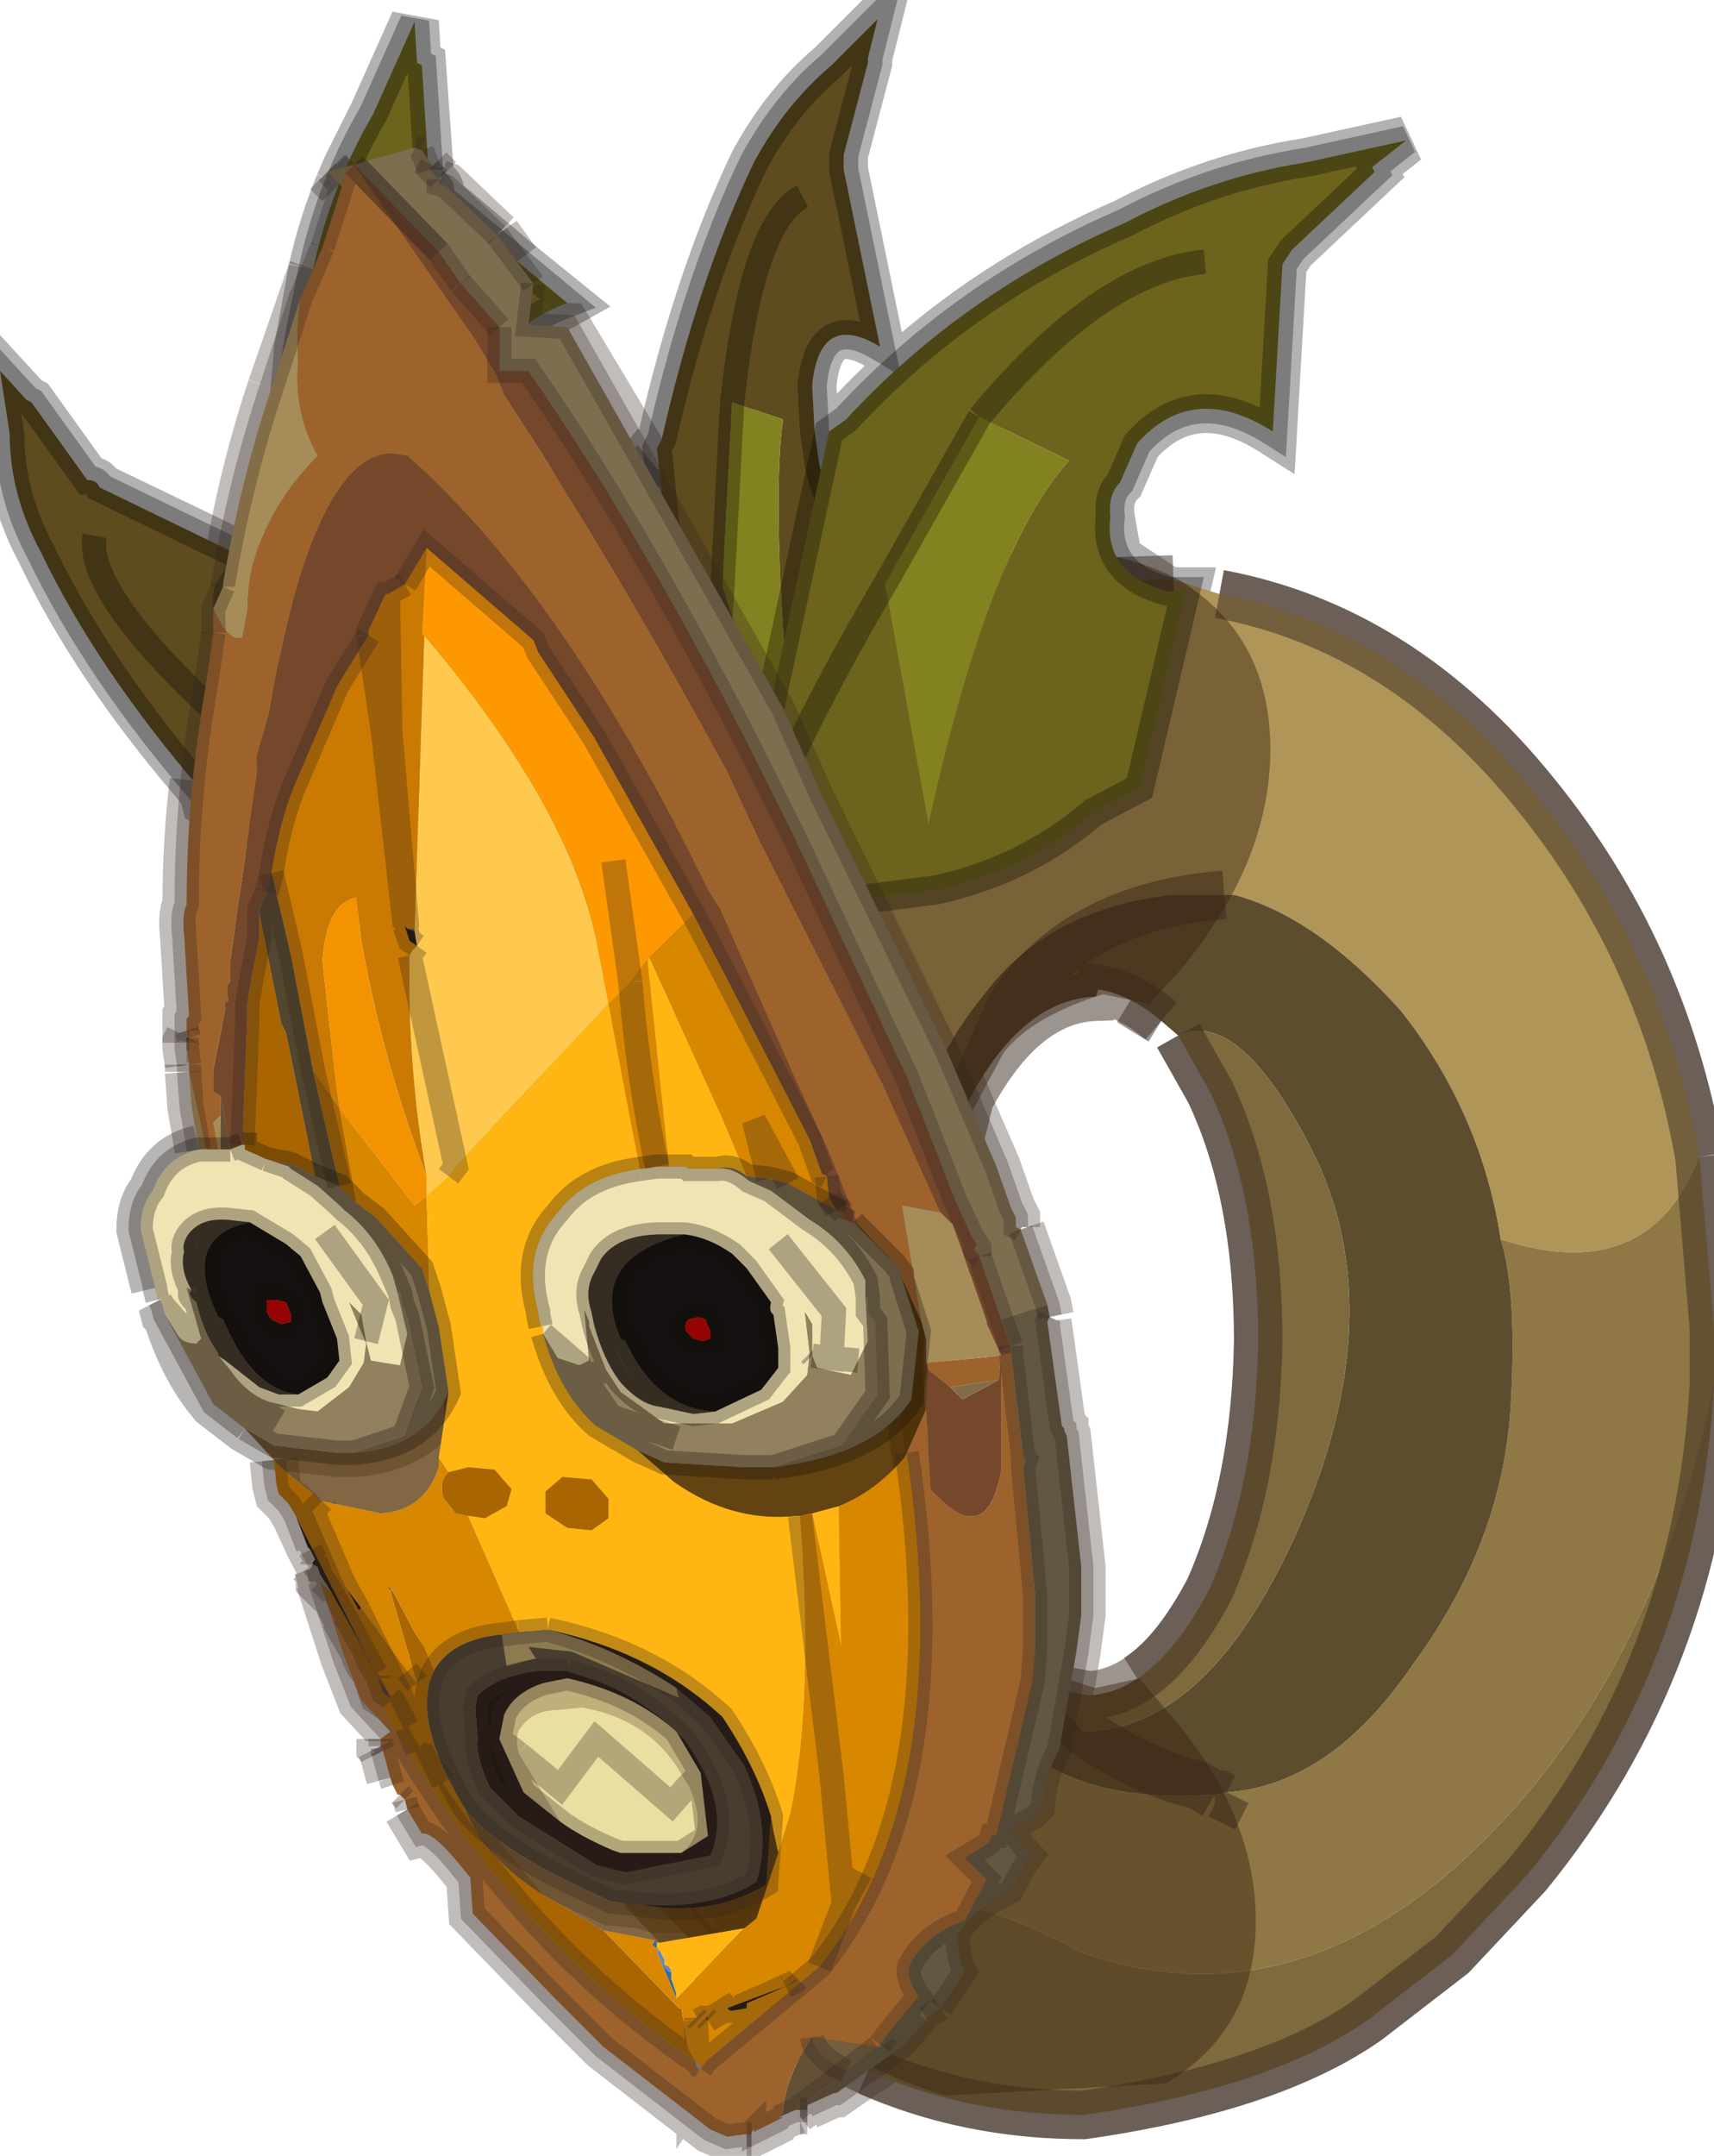 <svg width="35" height="44" viewBox="262.8 381.15 35.35 43.65" xmlns="http://www.w3.org/2000/svg" xmlns:xlink="http://www.w3.org/1999/xlink"><defs><g id="a"><path d="M280.7 423.45q2.05.9 4.45.9 3.85-.55 5.85-1.95l1.75-1.35 1.55-1.65q3.55-4.35 3.85-10.15v-1.1l-.3-3.55q-.75-4.25-3.4-7.5-2.75-3.4-6.5-4.1m-1.85 8.4.65.4m.35.3.65 1.15q1 2.1 1 5.15-.05 2.95-1 5.1-.7 1.35-1.5 1.85" fill="none" stroke="#3b2b21" stroke-opacity=".502"/><path d="m276.45 390.75-.1-.75.1-.2q.75-3.3 1.9-5.7.65-1.2 1.6-2l.95-.95-.2.8v.1l-.5 1.9v.3l.75 3.65q-1.25-.75-1.4.8l.05.95.1.7.05.1.15-.8.35-.25q2.4-2.6 5.75-4.05 1.8-.95 3.75-1.25l2.05-.45-.7.55.05.1-1.7 1.6-.2.3-.2 3.45q-1.65-1.05-2.8.25l-.35.8q-.25.25-.2.7l.15.85 1.05.7h.35l-.95 4.05-.95.5q-1.4 1.2-3.25 1.6l-1.25.25-.95.05h-.15l-.55.1-.1.05h-1.3l1.2-2.85.15-.4 1.9-3.45v-.05l1.95-3.45q2.5-3 4.65-3.2m-11.2 4.6v.3l.7 6.55.2 1.4.2-.3.15-5.85v-.3l.2-3.5q.4-3.7 1.45-4.25m-2 14.2-.3.3.2.05h.05l.3.1.2.1m1.95-9.1-1.4 6.4q-.05.75-.8 1.85m.05.75.05.95.35-.2.55-.25.55-.4m-1.6.85h-.4q-.3.35-.7.35l-.05.15v.7l-.2 1-.3.4-.3-.35-.45-.45.25-.15.15-.1-1.5-2.65-.2-.35-1.7-3.6v-.05l-.55-1.3-.5-1.15-.5-1.2-.25-1.35q-.45-2.75.5-4.2m-1-1.55.15-.35.55-1.1.85-1.9.05.85.1.05.15 2.1v.25q.3.15.2.35l1.6 1.35 1.05.85-.8.45-.6.65-.1.3q-.15.45-.05.95l.45.8q.05.4.4.6l.8.4.75-.2.4-.3.2-.25.5.65m-7.2-4.75q.2-.9.55-1.75m-3 12.3q-2.05-2.4-3.15-4.7-.65-1.2-.65-2.45l-.2-1.3.55.6.1.05 1.15 1.6q.2 0 .25.15l2.7 1.3.6.3-.15.1q-.95.45-.15 1.35l.15.15.55.45.2.1.65.3.05.05 4.25 4.95q.65.45 1 1.75l.05.3.05.15.05.3.25-.15m-5.85-15.9-.3 1.65-.25 3 .15 2.25.1.7v.4l.45.55m5.3 6.75q-1.6-1.15-3.3-2.6l-.35-.25-.05-.05-.8-.7-1.3-1.05-.8-.7-.8-.75-.3-.3q-2.45-2.3-2.25-3.4m2.05 5.05.2.25.05.2 1.45.9 2.65 1.55.05.05 2.45 1.45q.55.2 1.1.65m2.5-2.55-.15.25v.05l-.5.65-.2.45-.7-.25m1.5-.6.1-.55m.35 1.05h-.15m-.4 0 .1-.5m-2.35 2.45q-.4 1.3-1.95 1.7m2.1.15.75-.5.1-.7m-.5-.95.1.1.5.35.2.1m-.65-.65.85-1.05m.7-1.6q-1.25.45-2.55-.4" fill="none" stroke="#000" stroke-opacity=".302"/><path d="m280.85 399.35 1.45 3 .55 1.3.5 1.15.3.85.1.2v.2l.1.05m.6 1.8-.05.1.3 2.15.05.05v.05l.05.1.3 2.7v1l-.1.75-.1.6q-.2.7-.25 1.4-.3.55-.35 1.25l-.15.15-.5.3.45.5-.15.2-.3.55q-.85.4-1.1.9 0 .45.15.75l-.5.75m-.3.2-.5.6-.6.45-.1.05m-.8-18-.05-.45m-.4-.85-1.8-3.5-.15-.25m2.4-1 1.6 3.55.45 1.2.35.85.2.5.35.75.1.15q-.1.15.05.2v.05m.65 1.85v.15l.25 2.1v.05l.05.05-.05.15.25 2.65v1.05l-.05.35v.35l-.75 3.2h-.1l-.05.15-.5.3.45.45-.45.85q-.85.3-1.15.95-.05.25.2.6l-.65.8m-.15.2-.4.35-.1.1-.2.1-1.05.8h.1m.15 0v-.1l.55-.25h.05l.65-.45m-.5-17.7-.3-.3m-8.25 10.05-.45-.3m10.3-4.5.25 2.1q.35 5.5-2.05 8.5l-.5.6-.3.25-.2.15-1.35.95-.1.15v-.05l-.1-.05v-.05q-4.9-3.35-7.7-9.85m-.05-.05.5 1.55.35.9.6.65-.2.15m0 .05v.1l.05.05v.05l.15.55m6.35 5 .1-.05h.1v.05l.4-.25.05.05h.05l.3-.05v-.1l.15-.05.25-.1h.6m-7.55-37.7v.05m.2.2v.1l.15.05 1.05 1m.65 1.85.8.05 1.95 3.25m-6.65-6.2-.25-.25m-2 7.8q.3-1.7.85-3.35m4.7-.65v.3h.6l1.65 2.55m1.75 8.65.1.3m-9.4 4.45.1-2.7v-.15m.4-2.35.1-.4.1-.55m-1.7-1.35q-.15 1.25-.15 2.55-.1.2-.05.65l.1 1.65-.05.05v.25m.05.7V402.85m0-.7h-.05v.1m3.7 12.65.2.3v.05m.05.05v.05m.3.45.3.55m.2.5.1.1h.05l.05.1.35.45m-2.55-4.3-.05-.15-.1-.05m.15.2.25.4.25.45m-.5-.85.05.2m1.45 2.4-.05-.05m-.5-.85-.45-.85m8.3 10.7h-.05l-.35.05-.35-.15-2.2-1.7-1.05-1.05-1.65-1.7-.05-.75-.05-.05q-.7-.9-.95-.85l-.3-.5m5.95 4.3.05.95.05.05m1.95.9-.35.15h.1l-.6.3v-.05l-.05.05v.05" fill="none" stroke="#332720" stroke-opacity=".302"/><path d="m283.85 406.1.55 1.55.05.25m-2.25 14.25-.3.2m-2.85-17.2-.6-1.15-.1-.15.3 1.2m1.4.65-.15-.25m-.05-.45-.1-.05-.25-.7-.05-.1M276 402.8l.35 2m6.65 1.85.65 1.85m-2.55 14.2-.15.2m-1.65 1.35h.15M279.3 412l.1.7.55 4.65.25 2.65.35-.65m-8.9-3.85.1-.3q.35-.65 1.4-.75h.05l.3-.05.6-.05 2.05.7 1.55 1.1q.7 1.05 1 2.05l.05.15v.15l-.15 1.1q-.7.45-1.55.5h-.7l-.4-.1h-.05l-.4-.05h-.1l-.95-.45q-1.5-.75-2.05-1.45l-.15-.25q-.8-1.45-.6-2.3m-2.2-2.1-.05-.05v-.15m1.25 3.4v.05m9.6 6.8-.1-.05-.55-.55m.1-1.55.5-1.3m-4.7-.05.45.05.35.05.7-.05q.8-.05 1.4-.45.35-1.1-.25-2.4l-.7-1-.7-.6-.65-.4q-1-.55-2-.8m-2.45-30.1.2.2m1.2 1.15.4.55m-5.05 2.6.85-2.45m1.95 13.5v.1l-.05-.05.1.3.15.1-.15.2.95 4.35-.15.2m-.9-5.15v-.1m-2.75-1 .4 1.7.45 2.35.55 2.4m-1.9-3.7v-.05l.1-.6.15-.75v-.6l.15-.35m-1.65 2.85.05.15-.05.1v.1l.05.35m0 .15.05.7.15.9m7.6 10.75h-.6l-.45.1-.8.4-.05.25.05.65q-.05.35.25 1l.6.6 1.6 1 .6.15h.9l.85-.35q.45-1.05-.55-2.4l-.15-.15.5.85.15 1.3-.55.35-.45.05-.8-.05-.1-.05h-.05q-.7-.3-1.1-.6l-.75-.6-.5-1.1.1-.5.4-.45.4-.2.5-.1 1.4.5.85.6-.85-.65-.8-.4-.6-.2m-2.55 2.3-1.75-3.55-.2-.4-.05-.05-.1-.2-.6-1.4.2-.2m-1-.85.05.5.05.2.2.2.15.25.3.65 1.1 2.1.05.15.05.1.15.2m0 .05.05.05m0 .05.3.45m.3.55.2.5m-2.15-3.85.15.2m.5.85.4.7m-.85-1.35.2.2m.95 1.75-.05-.1m.3.5-.15-.1-.1-.3m.1 1.5-.05-.1m6.6.55-.6.65-1.55-1.35-.75 1-1.25-1m4.05 5.75.05.05m.15-.05.05.05m.9 2.35h-.1" fill="none" stroke="#332720" stroke-opacity=".302"/><path d="m278.65 405.05.4.1 1 .55.15.05-.1.1.25.1h.05l.1.1.55.5.2.25.15.2v.1l.35 1.1-.15 1.4-.5.55q-.8.65-2.35.85h-.6l-1.65-.1-.55-.25-.85-.5q-.65-.6-1-1.65l-.1-.25-.1-.4v-.05q-.35-1.25.4-2.05.55-.75 1.7-.9l.35-.05h.6l.05.05h.6q.3-.1.6.15l.45.05m-1.05-.2q.3-.05.65.25l.45.2.8.6.55.45.6.8.05.35v.3l.15.2.05 1.5-.7 1-.05.05-1.4.45m-4.75-2.75.4.35.35.3.1.25.55-.2-.2-.4-.15-.5-.05-.25q-.15-.45.05-.8l.15-.3q.35-.5 1.25-.5h.45q.5.05 1 .4l.3.3.3.35.2.35q-.05.2.05.25l.1.7v.4l-.35.45-.95.45-.45.05-.7-.15q-.4-.05-.8-.5l-.2-.3m4.15-.25.4.05.05-.95-.7-1-.45-.45m1.65 2.45-.55-.05m-10.15-3.55.35.35.4.3.95 1.05.15.45.2.75.2 1.35q-.5 1.15-1.95 1.25h-.35l-1.3-.15-.6-.35-.65-.5q-.6-.7-.95-1.8l-.05-.05-.05-.2.7.8.1.25.35-.05q-.3-.4-.45-1.05-.2-.15-.1-.25-.25-.45-.15-.8-.05-.1.05-.3.25-.4.85-.35l.45.05.75.45.3.25.4.75.05.2.3.75.05.45-.25.35-.6.35h-.4l-.4-.15-.7-.55-.15-.1v-.05m2.5-3.45-.5-.2-.5-.25-.45-.1.4.15.05.05.55.35.45.4.1.1q.65.5 1 1.35l.15.35.05.25.1.25.3 1.45-.35.95v.05l-1.05.35m-2.3-6.35h.05v.1l.45.2h.05m-.05 3.15v-.25h.2l.2.05.1.25v.15l-.2.05-.2-.1-.1-.15m2.05.6.2-.8-1.05-1.45m7.5 1.8.15-.05h.05l.15.05.1.25v.15l-.15.05-.2-.05-.15-.15q-.05-.15.05-.2v-.05m-.1-1.75q-2 .5-1.3 2.15l.1.05.05.05q.6 1.35 1.8 1.4m-2.7-.7.55.8 1.35.45m-9.85-5.95h.65l.25-.1m-.9.1q-.7.15-.95.85-.25.3-.25.8l.3 1.2m1.95-1.35q-1.45.3-.65 1.95l.1.05q.6 1.45 1.55 1.55m-2-.8.6.75 1 .6" fill="none" stroke="#14100d" stroke-opacity=".302"/><path d="M275.85 403q-1.1-1.35-2.2-1.75l-6.6-3.95-.05-.2q-2.2-2.55-3.35-4.95-.65-1.2-.65-2.45l-.2-1.3.55.6.1.05 1.15 1.6q.2 0 .25.15l3.3 1.6q-1.25.55-.15 1.6l.75.55.65.3 1.6.15.05-.3 3.75 2.2.25.8q1 1.35 1.15 2.4l.15 1.5-.2 1-.3.4m-8.55-7.5 2.9 2.5 4.8 1.65q-5.3-3.2-6.8-4.75l-.9.6q-2.75-2.55-2.55-3.7-.2 1.15 2.55 3.7m8.85 7.1q-2.7-1.75-5.95-4.6 3.25 2.85 5.95 4.6" fill="#5e4c1e"/><path d="m270.2 398-2.9-2.5.9-.6q1.5 1.55 6.8 4.75l-4.8-1.65" fill="#828220"/><path d="M275.85 403q-1.1-1.35-2.2-1.75l-6.6-3.95-.05-.2q-2.2-2.55-3.35-4.95-.65-1.2-.65-2.45l-.2-1.3.55.6.1.05 1.15 1.6q.2 0 .25.15l3.3 1.6q-1.25.55-.15 1.6l.75.55.65.3 1.6.15.05-.3 3.75 2.2.25.8q1 1.35 1.15 2.4l.15 1.5-.2 1-.3.4q.15.85-.85 1.2" fill="none" stroke="#000" stroke-opacity=".302" stroke-width=".6"/><path d="m270.2 398-2.9-2.5q-2.75-2.55-2.55-3.7m5.45 6.2q3.25 2.85 5.95 4.6" fill="none" stroke="#000" stroke-opacity=".302" stroke-width=".5"/><path d="m270.55 391.65 1.85-.95q.45 2.4 4.15 6.85l-4.45-2.25-1.55-3.65" fill="#828220"/><path d="M274.85 402.35q-.35-1.9-1.15-2.5l-4.75-5.55v-.4q-.6-3.55.2-7.05.35-2.05 1.35-3.75l.85-1.9.05.85.1.05.15 2.35q.3.15.2.35l2.65 2.2q-1.85.7-1.55 2.35l.45.8q.05.4.4.6l1.95-.1.2-.25 2.7 3.25-.15 1.05q.05 1.85-.75 3.55l-1.15 2.05q-.35.9-1.1 1.65-.35.15-.65.4m-2.75-7.05 4.45 2.25q-3.7-4.45-4.15-6.85l-1.85.95 1.55 3.65q1.65 3.85 3.4 6.65-1.75-2.8-3.4-6.65m-1.3-9.2q-1.15 1.75-.25 5.55-.9-3.8.25-5.55" fill="#6c641c"/><path d="M274.85 402.35q-.35-1.9-1.15-2.5l-4.75-5.55v-.4q-.6-3.55.2-7.05.35-2.05 1.35-3.75l.85-1.9.05.85.1.05.15 2.35q.3.15.2.35l2.65 2.2q-1.85.7-1.55 2.35l.45.8q.05.4.4.6l1.95-.1.2-.25 2.7 3.25-.15 1.05q.05 1.85-.75 3.55l-1.15 2.05q-.35.9-1.1 1.65-.35.15-.65.4-.4 1.3-1.8 1.85" fill="none" stroke="#000" stroke-opacity=".302" stroke-width=".6"/><path d="m270.55 391.65 1.55 3.65q1.65 3.85 3.4 6.65m-4.95-10.3q-.9-3.8.25-5.55" fill="none" stroke="#000" stroke-opacity=".302" stroke-width=".5"/><path d="M280.4 397.3q-.15-.5-.85-.6-.65-.05-1.45.55-.6.35-1 1.2-.4.7-.3 1.25.35.55 1.05.7.65.05 1.25-.55.75-.4 1.15-1.2.35-.75.15-1.35m7.55-4.3q3.75.7 6.5 4.1 2.65 3.25 3.4 7.5-1.05 2.7-4.1 1.7-.4-2.6-2.05-4.7-1.75-1.95-3.45-2.4h-1.3q-2.55.3-3.85 2.05-1.3 1.55-1.95 4.35-4.35 2.9-6.45 3-1.8-.05-2.2-1.9l.5-2.45q.7-2.35 1.55-4.3l1.7-2.4q3.9-4.8 9.2-4.8l1.55-.05.95.3" fill="#af9558"/><path d="M280.4 397.3q.2.6-.15 1.35-.4.8-1.15 1.2-.6.6-1.25.55-.7-.15-1.05-.7-.1-.55.3-1.25.4-.85 1-1.2.8-.6 1.45-.55.7.1.85.6" fill="#eceb9b"/><path d="M272.5 406.7q.4 1.85 2.2 1.9 2.1-.1 6.45-3l-.2 1.5q0 3.5.7 5.85L282 414q.3.95.85 1.8l1.05 1q1.35 1.1 3.75.95H287.95l.1.05.05-.1-.05.1-.1-.05h-.1l.25-.05q2.15-.15 3.85-2.65 1.8-2.45 2-5.2.15-2.45-.2-3.55 3.05 1 4.1-1.7l.3 3.55v1.1q-1.05 5.25-4 8.65-4.2 4.8-9.05 3.1-2.25-1.25-5.3-1.5-3.1-.35-2 2.05l-1.7-1.8-1.2-1.6-.65-1.05-.3-.7-.1-.1q-1.45-3.4-1.4-7.5-.05-1.1.05-2.1" fill="#8f7845"/><path d="M281.15 405.6q.65-2.8 1.95-4.35 1.3-1.75 3.85-2.05h1.3q1.7.45 3.45 2.4 1.65 2.1 2.05 4.7.35 1.1.2 3.55-.2 2.75-2 5.2-1.7 2.5-3.85 2.65l-.25.05-.35-.2q-1.1-.25-2.35-1.1 1.25.85 2.35 1.1l.35.2h-.2q-2.4.15-3.75-.95l-1.05-1q-.55-.85-.85-1.8l-.35-1.05q-.7-2.35-.7-5.85l.2-1.5m4 10.85q2.65-.05 4.5-4.35 1.8-4.25.3-7.45-1.55-3.15-2.85-2.55l-.35-.3q-.65-.55-1.3-.65l-.05.15q-1.5.05-2.6 2.1l.85-1.9q1.35-2.05 4.4-2.3-3.05.25-4.4 2.3l-.85 1.9-.25 1-.2.4-.2.8-.1.65-.05.15.15-.8-.15.8q-.15 1.05-.15 2.15-.05 3 .95 5.05l.4.75.1.15.1.1.15.25.05.1.1.05.15.1.1.05v.1l.1.05v.05l.1.1h.1l.1.1h.05l.15.25.6.65M283.7 415h-.05l-.05-.05.05.05h.05m.25.25-.1-.15.1.15" fill="#5b4d2d"/><path d="M298.15 409.25q-.3 5.8-3.85 10.15l-1.55 1.65-1.75 1.35q-2 1.4-5.85 1.95-4.2 0-7.35-2.8-1.1-2.4 2-2.05 3.05.25 5.3 1.5 4.85 1.7 9.05-3.1 2.95-3.4 4-8.65m-11.05-7.15q1.3-.6 2.85 2.55 1.5 3.2-.3 7.45-1.85 4.3-4.5 4.35l-.6-.65-.15-.25h.05l.8.15h.05q1.35-.1 2.45-2.2.95-2.15 1-5.1 0-3.05-1-5.15l-.65-1.15" fill="#7e6a3d"/><path d="M297.85 404.6q-.75-4.25-3.4-7.5-2.75-3.4-6.5-4.1m-.95-.3-1.55.05q-5.3 0-9.2 4.8l-1.7 2.4q-.85 1.95-1.55 4.3l-.5 2.45m25.35-2.1.3 3.55v1.1q-.3 5.8-3.85 10.15l-1.55 1.65-1.75 1.35q-2 1.4-5.85 1.95-4.2 0-7.35-2.8l-1.7-1.8-1.2-1.6-.65-1.05-.4-.8q-1.45-3.4-1.4-7.5-.05-1.1.05-2.1m14.6-4.6.65 1.15q1 2.1 1 5.15-.05 2.95-1 5.1-1.1 2.1-2.45 2.2h-.05l-.8-.15h-.05l.15.25.6.65q1.25.85 2.35 1.1l.35.2m-5.05-14.35.85-1.9q1.35-2.05 4.4-2.3m-5.25 4.2q1.1-2.05 2.6-2.1l.05-.15q.65.1 1.3.65m-4.6 3.8.2-.8.2-.4.25-1m-.8 3 .05-.15.1-.65-.15.8q-.15 1.05-.15 2.15-.05 3 .95 5.05l.4.75.1.15.1.1.15.25.05.1.1.05.15.1.1.05v.1l.1.05.1.15h.1l.15.1h-.05l-.1-.1m-.65-.5.05.05h.05m.45.45-.1-.1v-.05m-.2-.2.1.15m4.15 2.45-.05.1-.1-.05h-.1m-14-1.45.1.1.3.7" fill="none" stroke="#3b2b21" stroke-opacity=".502"/><path d="M282.35 392.45q2.75-.8 4.75.25 1.9 1.15 1.9 3.5t-1.9 4.6l-.6.65-.95-.2q-1.45.45-2.05 1.2l-.8 1.5q-3 .8-5.05-.3-1.9-1.15-1.9-3.5t1.9-4.6q2-2.3 4.7-3.1" fill="#382510" fill-opacity=".451"/><path d="M277.1 400.4q.4-1.7.05-2.8l-.8-7.6.1-.2q.75-3.3 1.9-5.7.65-1.2 1.6-2l.95-.95-.2.8v.1l-.5 1.9v.3l.75 3.65q-1.25-.75-1.4.8l.05.95.1.7q.3 1.3.85 1.35l.3-.15.5 4.3-.45.7q-.5 1.6-1.25 2.4l-1.1 1-.9.45h-.55m.6-7.55 1.6 4.85q-.65-6.15-.35-8.3l-1.05-.35-.2 3.8q-.3 4.3-.05 7.55-.25-3.25.05-7.55m1.65-8.05q-1.05.55-1.45 4.25.4-3.7 1.45-4.25" fill="#5e4c1e"/><path d="m277.9 389.05 1.05.35q-.3 2.15.35 8.3l-1.6-4.85.2-3.8" fill="#828220"/><path d="M277.1 400.4q.4-1.7.05-2.8l-.8-7.6.1-.2q.75-3.3 1.9-5.7.65-1.2 1.6-2l.95-.95-.2.8v.1l-.5 1.9v.3l.75 3.65q-1.25-.75-1.4.8l.05.95.1.7q.3 1.3.85 1.35l.3-.15.5 4.3-.45.7q-.5 1.6-1.25 2.4l-1.1 1-.9.45h-.55l-1.4.1" fill="none" stroke="#000" stroke-opacity=".302" stroke-width=".6"/><path d="M277.7 392.85q-.3 4.3-.05 7.55m.05-7.55.2-3.8q.4-3.7 1.45-4.25" fill="none" stroke="#000" stroke-opacity=".302" stroke-width=".5"/><path d="m283 389.35 1.85.9q-1.65 1.8-2.9 7.5l-.9-4.95 1.95-3.45" fill="#828220"/><path d="M277.05 399.3q1.25-1.5 1.3-2.45l1.55-7.2.35-.25q2.4-2.6 5.75-4.05 1.8-.95 3.75-1.25l2.05-.45-.7.55.05.1-1.7 1.6-.2.3-.2 3.45q-1.65-1.05-2.8.25l-.35.8q-.25.25-.2.7-.15 1.2 1.2 1.55h.35l-.95 4.05-.95.5q-1.4 1.2-3.25 1.6l-2.35.3-1.95.15-.75-.25m4-6.5.9 4.95q1.25-5.7 2.9-7.5l-1.85-.9-1.95 3.45q-2.15 3.65-3.25 6.75 1.1-3.1 3.25-6.75m6.6-6.65q-2.15.2-4.65 3.2 2.5-3 4.65-3.2" fill="#6c641c"/><path d="M277.05 399.3q1.25-1.5 1.3-2.45l1.55-7.2.35-.25q2.4-2.6 5.75-4.05 1.8-.95 3.75-1.25l2.05-.45-.7.55.05.1-1.7 1.6-.2.3-.2 3.45q-1.65-1.05-2.8.25l-.35.8q-.25.25-.2.7-.15 1.2 1.2 1.55h.35l-.95 4.05-.95.5q-1.4 1.2-3.25 1.6l-2.35.3-1.95.15-.75-.25q-1.25.45-2.55-.4" fill="none" stroke="#000" stroke-opacity=".302" stroke-width=".6"/><path d="m283 389.35-1.95 3.45q-2.15 3.65-3.25 6.75m5.2-10.2q2.5-3 4.65-3.2" fill="none" stroke="#000" stroke-opacity=".302" stroke-width=".5"/><path d="M286.85 423.7q1.85-1.1 1.85-3.35t-1.85-4.35l-.55-.65-.9.2q-1.45-.4-2.05-1.15l-.75-1.45q-2.95-.75-4.9.3-1.85 1.1-1.85 3.3 0 2.25 1.85 4.4 1.9 2.2 4.6 3l4.55-.25" fill="#382510" fill-opacity=".451"/><path d="m273.8 386.6-.1.85.8.05 4.45 7.85.8 1.8 2.55 5.2 1.05 2.45.3.85.1.2v.2l.1.05.55 1.55-.95.3-.45-1.3v-.05q-.15-.05-.05-.2l-.1-.15-.35-.75-1-2.55-2.35-5-.9-1.8q-2.45-4.75-4.55-7.75h-.6v-.9l-.8-.9-.45-.65-1.6-1.65-.15-.15q-.2.15-.25.45l-.3-.3.55-.15 1.25-.35.15.05.2.3-.05.1.2.2v.1l.15.05 1.05 1 .75 1m-2.3-2.75.15.4-.15-.4m8.7 21.9-.1.1.25.1h.05l.85.85.15.2v.1l.35 1.1-.15 1.4q-.75 1.15-2.85 1.4l1.4-.45.05-.05.7-1-.05-1.5-.15-.2v-.3l-.05-.35q-.4-.8-1.15-1.25l-.8-.6-.45-.2q-.35-.3-.65-.25.3-.1.6.15l.45.05.4.1 1 .55.15.05m-11.9-1.1.5.1.5.25.5.2.35.35.4.3.95 1.05.15.45.2.75.2 1.35q-.5 1.15-1.95 1.25l1.05-.35v-.05l.35-.95-.3-1.45-.1-.25-.05-.25-.15-.35q-.35-.85-1-1.35l-.1-.1-.45-.4-.55-.35-.05-.05-.45-.15" fill="#7c6f50"/><path d="m279.2 424.25-.35.15.1-.1q.05-.75.6-1.55.05.35.6.65l.1.05-1.05.8m-9.1-40.1.15.15 1.6 1.65-1.75-1.8m9.8 21.3.3.3-.15-.05-.15-.25m-12.55-2.1.2 1.1h-.2v-1.1" fill="#645135"/><path d="M278.85 424.4h.1l-.6.3v-.05l-.05.05v.05H278.15l-.35.05-.35-.15-2.2-1.7-1.05-1.05-1.65-1.7-.05-.75-.05-.05q-.7-.9-.95-.85l-.3-.5-.05-.2-.1-.1H271l-.1-.2-.05-.15-.15-.55v-.05l-.05-.05V416.6l.2-.15-.6-.65-.35-.9-.5-1.55.05.05q2.8 6.5 7.7 9.85v.05l.05.1h.05l.1-.15 2.35-1.95q2.85-3.55 1.8-10.6l.4-.9.1 1.65q1.15 1.3 1.45-.4v-2.35l-.05.5-1 .15-.45-.35-.05-.15 1.55-.15.2-.05.25 2.1v.05l.05.05-.05.15.25 2.65v1.05l-.05.7-.75 3.2h-.1l-.05.15-.5.3.45.45-.45.85q-.85.3-1.15.95-.05.25.2.6l-.65.8-.15.2-.05.05-1.35-.2q-.55.8-.6 1.55l-.1.1m-12.15-21.55V402.7l-.05-.35v-.1l.05-.1-.05-.15v-.25l.05-.05-.1-1.65q-.05-.45.05-.65 0-2.3.4-4.55l.15-1.05v-.5q.3.7.6.6l.1-.6q0-1.65 1.45-3.15-.5-.9-.4-1.95-.05-.75.05-1.3l.45-1.05.4-1.25q.05-.3.25-.45l2.5 3.6.45.75.15.4q2.35 3.6 4.6 7.75l.7 1.5 2.5 4.95 1.2 2.65-.8-.15.4 2.4-.4-.9v-.1l-.15-.2-.75-.8-.6-1.5-.65-1.4-1.6-3.6-.25-.4q-2.95-6.1-6.2-8.95l-.35-.05q-1.6.1-2.5 5.35l-.2.7-.05.2v.35l-.55 3.85v.45q-.1.05-.05.3v.1q-.1 0-.05.15l-.25 1.25v.45l.15.1v.4l-.15.15.1.55h-.25l-.35-1.6" fill="#9e632d"/><path d="m270.1 384.15 1.75 1.8.45.65.8.9v.9h.6q2.1 3 4.55 7.75l.9 1.8 2.35 5 1 2.55.35.75.1.15q-.1.15.05.2v.05l.45 1.3.2.55v.15l-.2.05-.3-.65V408l-.7-2-.25-.25-1.2-2.65-2.5-4.95-.7-1.5q-2.25-4.15-4.6-7.75l-.15-.4-.45-.75-2.5-3.6m1.5 7.9-.45.75-.35.2h-.05l-.35.75v.1l-.65 1.05-.9 2.1q-.3.75-.45 1.75l-.1.4-.15.35v.6l-.15.75-.1.6V401.75l-.1 2.6-.25.1-.2-1.1-.15-.1v-.45l.25-1.25q-.05-.15.05-.15v-.1q-.05-.25.05-.3v-.45l.55-3.85v-.35l.05-.2.2-.7q.9-5.25 2.5-5.35l.35.05q3.25 2.85 6.2 8.95l.25.4 1.6 3.6.65 1.4.6 1.5-.1-.05h-.05l-.25-.1.1-.1-.3-.3-.05-.45-.1-.05-.25-.7-.05-.1-1.8-3.5-.55-1.05-2.05-3.65-1.15-1.75-.1-.25-2.2-1.9m10.8 17.3.25.25.75-.4.05-.5v2.35q-.3 1.7-1.45.4l-.1-1.65.05-.8.45.35" fill="#75482c"/><path d="m266.9 404.45-.15-.9-.05-.7.35 1.6h-.15m.3-11.15.2-.45v-.05q.35-2.1 1-4.05l.6-1.85q-.1.55-.05 1.3-.1 1.05.4 1.95-1.45 1.5-1.45 3.15l-.1.6q-.3.1-.6-.6m.1 11.15-.1-.55.15-.15v.7h-.05m14.9 1.3.25.25.7 2v.05l.3.65-1.55.15v-.5l-.1-.35-.4-2.4.8.15" fill="#a68c59"/><path d="m271.15 392.8.45-.75-.1 1.8h.05l-.2 6.05h-.15l-.05-.05.1.3.15.1-.15.2q-.05 2.25.35 4.55-.9-2.35-1.35-4.85l-.1-.9q-.6.1-.7 1.3l.25 2.3.1.75-.55-.8-.45-2.35-.4-1.7q.15-1 .45-1.75l.9-2.1.65-1.05v-.1l.35-.75h.05l.35-.2m-.75 1.05.3 2 .45 4-.45-4-.3-2m.4-.85.05 2.85.35 4.05-.35-4.05-.05-2.85" fill="#ca7902"/><path d="m271.6 392.05 2.2 1.9.1.25 1.15 1.75 2.05 3.65-.9.9v-.05l-.05.1-.35.45-.45.45-.25-1.3q-.55-2.75-3.55-6.3h-.05l.1-1.8m3.85 6.45.35 2.5-.35-2.5" fill="#fd9802"/><path d="M268.15 399.6v-.1l.15-.35.1-.4.4 1.7.45 2.35.55 2.4-.5-.2-.6-2.95-.1-.2-.45-2.25" fill="#52462e"/><path d="m271.35 399.95-.15-.05h.15v.05m.05.3-.1.1-.05.1.15-.2m5.35 21.7-.4-.95.15.3.1.1h.05V421.55l.1.3v.1m-.35-1-.15-.1.05-.1.05.05v.1l.05.05m.1.3v.05-.15.1" fill="#386b9c"/><path d="m269.65 413.6-.25-.4-.05-.15-.1-.05v-.05l.05-.05-.1-.2-.05-.05-.25-.65 1.4 2.75-.6-1.05-.05-.1m-1.75-11.85v-.25.25m3.5-1.5-.15-.1-.1-.3.05.05.15.05.05.3m-1.15 13.65-.05.05-.25-.45.3.4m.6-.35-.05-.1.05.05v.05" fill="#1c130f"/><path d="M271.55 393.85q3 3.55 3.55 6.3l.25 1.3-3.15 3.35-.95-4.35.95 4.35-.15.2-.45.4v-.4q-.4-2.3-.35-4.55l.05-.1.1-.1-.05-.3v-.05l.2-6.05" fill="#fec94e"/><path d="M266.65 402.25v-.1h.05l-.05.1" fill="#2c2118"/><path d="m266.2 407.85-.05-.2-.05-.1h-.05l-.05-.2v-.05l-.3-1.2q0-.5.25-.8.25-.7.95-.85h.65l.25-.1h.05v.1l.45.2.45.15.05.05.55.35.45.4.1.1q.65.5 1 1.35l.1.35.2.85-.15.65-.6-.1-.1-.4-.1-.55-.25-.25.35.85-.05.4-.3.5-.65.5-.4-.05-.6-.15q-.45-.15-.8-.65l-.25-.3.15.1.7.55.4.15h.4l.6-.35.25-.35-.05-.45-.3-.75-.05-.2-.4-.75-.3-.25-.75-.45-.45-.05q-.6-.05-.85.35-.1.2-.05.3-.1.35.15.8l-.1-.05.3 1.05-.1.1q-.3 0-.4-.2l-.25-.4m3.3-1.7 1.05 1.45-.2.8.2-.8-1.05-1.45m6.5-1.3.35-.05h.6l.05.05h.6q.3-.05.65.25l.45.2.8.6q.75.45 1.15 1.25v.35l.05.9-.35.7-.7-.15-.1-.25v-.65l-.15-.25.1.85-.05.45-.5.55-1.05.45h-1.4l-.9-.65-.3-.45-.35-.9v-.1l-.1-.25.1 1.05-.2.1-.75-.65.75.65-.45-.15-.3-.5v-.15h-.05l-.05-.25v-.05q-.35-1.25.4-2.05.55-.75 1.7-.9m2.85 1.5 1.15 1.45-.05.95-.4-.05.4.05.05-.95-1.15-1.45m-1.95-.15h-.45q-.9 0-1.25.5l-.15.3q-.2.35-.05.8l.05.25q.2.75.55 1.2.4.45.8.5l.7.15.45-.05.95-.45.35-.45v-.4l-.1-.7q-.1-.05-.05-.25l-.5-.7-.3-.3q-.5-.35-1-.4m3.05 2.55.55.05-.55-.05m-13.8-1.1.7.8-.7-.8" fill="#f0e4b3"/><path d="m269.45 413.4.2.2.05.1.2.35.65 1.2.05.05v.05l.1.3.15.1.05.05.3.55-.3-.55-.5-.8-.1-.25-1.4-2.75-.15-.25-.2-.2-.05-.2-.05-.5.25.25.75.6-.2.2.6 1.4.1.2.25.45.05-.05.95 1.3.2.25-.55-1.9h.05l.45.85.2.3.2.5q-.45.9.5 2.6l.15.25q.35.95 1.5 1.7l1.35.8 1.55 1.6h.05l.15.85.15.25q-4.9-3.35-7.7-9.85m-1.65-9.05.1-2.6v-.3l.1-.6.15-.75v-.5l.45 2.25.1.2.6 2.95-.5-.25-.5-.1-.45-.2v-.1h-.05m1.45-1.55.55.8.35 1.95-.35-.35-.55-2.4m4.8 8.7.35-.3.6.05.35.4v.4l-.35.25-.5-.05-.45-.3v-.45m-2.1 6-1.75-3.55 1.75 3.55-.35-.45-.05-.1h-.05l-.1-.1.1.1h.05l.05.1.35.45m-.75-1.15.2.5-.2-.5m.85-5.25.4-.1.55.05.35.4-.1.35-.45.25-.35-.05-.25-.05-.25-.3q-.1-.3.05-.5l.05-.05" fill="#a96501"/><path d="M266.75 407.35q-.25-.45-.15-.8-.05-.1.05-.3.25-.4.85-.35l.45.05q-1.45.3-.65 1.95l.1.05q.6 1.45 1.55 1.55h-.4l-.4-.15-.7-.55-.15-.1v-.05q-.3-.4-.45-1.05-.2-.15-.1-.25m10.8 2.5-.45.05-.7-.15q-.4-.05-.8-.5-.35-.45-.55-1.2l-.05-.25q-.15-.45.05-.8l.15-.3q.35-.5 1.25-.5h.45q-2 .5-1.3 2.15l.1.05q.65 1.4 1.85 1.45" fill="#43392c"/><path d="m269.8 403.6-.1-.75-.25-2.3q.1-1.2.7-1.3l.1.9q.45 2.5 1.35 4.85v.4l-.25.2-1.55-2" fill="#f49302"/><path d="m267.95 405.95.75.45.3.25.4.75.05.2.3.75.05.45-.25.35-.6.35q-.95-.1-1.55-1.55l-.1-.05q-.8-1.65.65-1.95m8.95.25q.5.05 1 .4l.3.3.5.7q-.05.2.05.25l.1.7v.4l-.35.45-.95.45q-1.2-.05-1.85-1.45l-.1-.05q-.7-1.65 1.3-2.15m.4 2.2.15-.05v-.15l-.1-.25-.15-.05-.2.05q-.1.1-.05.25l.15.15.2.05m-8.5-.4v-.15l-.1-.25-.2-.05h-.2v.25l.1.15.2.1.2-.05" fill="#13100f"/><path d="m277.1 399.6.55 1.05 1.8 3.5.05.1.25.7.1.05.05.45.15.25-1-.55-.4-.1-.45-.05-.55-1.3-1.45-3.2.9-.9m-1.75 1.85.45-.45q.15 1.9.55 3.8-.4-1.9-.55-3.8l.35-.45.45 4.25h-.25l-.35.05-.2-1-.45-2.4m-3.7 5.9-.15-.45-.95-1.05-.4-.3-.35-1.95 1.55 2 .25-.2.05 1.95m7-2.3-.3-1.2.7 1.3-.7-1.3.3 1.2m2.85 5.65q1.05 7.05-1.8 10.6l-2.35 1.95-.1.15v-.05l-.05-.05-.05-.9.05.9h-.05v-.05L277 423l-.15-.85h-.05l-1.55-1.6 1.05.2-.05.1.15.1-.05.05.4.95 1.4-1.45.25-.2.45-1.35.25-.8q.5-2.35.2-6.15l.25-.05.6 2.75-.05-2.9q.75-.3 1.35-1l.05-.1m-.95 8.65-.35.65-.25-2.65-.65-5.35.65 5.35.25 2.65.35-.65m-7.4-4.9q-1.05.1-1.4.75l-.2-.5-.2-.3-.45-.85-.1-.1.05.1.55 1.9-.2-.25-.95-1.3-.3-.4-.1-.2-.6-1.4.2-.2 1.2.25q.9-.05 1.2-.95v-.2l.2.3-.05.05q-.15.2-.05.5l.25.3.25.05 1.05 2.4-.35.05m5.85 7.25.2-.1.05-.05-.25.15-1.2.45.05.05h.05l.3-.05v-.1l.8-.35m-1.6.7.4-.25-.4.25v-.05h-.05l.05.05m-.2 0 .1-.05h.05-.05l-.1.05-.05-.05v.05h.05m3-2.4-.5 1.3.5-1.3" fill="#d88701"/><path d="m272.2 404.8 3.15-3.35.45 2.4.2 1q-1.15.15-1.7.9-.75.8-.4 2.05v.05l.05.25h.05v.15q.35 1.25 1.1 1.9l.85.5.75.65q1.2.85 2.55.7h.05q.3 3.8-.2 6.15l-.25.8-.1-.45-.05-.3q-.3-1-1-2.05-1.45-1.35-3.6-1.8l-.6.05-1.05-2.4.35.05.45-.25.1-.35-.35-.4-.55-.05-.4.1-.2-.3.2-1.35-.2-1.35-.2-.75-.05-1.95.45-.4.15-.2m3.95-4.25.05-.1v.05l1.45 3.2.55 1.3q-.3-.25-.6-.15h-.6l-.05-.05h-.35l-.45-4.25m3.4 11.4.55-.15.05 2.9-.6-2.75m-1.4 8.55-1.4 1.45v-.1l-.1-.3V421.4l-.05-.1-.1-.05v-.1l-.1-.2-.05-.05v-.1h.05l1.75-.3m-4.1-9v.45l.45.3.5.05.35-.25v-.4l-.35-.4-.6-.05-.35.3" fill="#ffb612"/><path d="m268.45 410.85-.6-.65.6.35 1.3.15h.35q1.45-.1 1.95-1.25l-.2 1.35v.2q-.3.9-1.2.95l-1.2-.25-.75-.6-.25-.25m11.95-4.9.1.05.75.8-.85-.85m-1.65 5.05q2.1-.25 2.85-1.4l.15-1.4-.35-1.1.4.9.1.35v.5l.05.15-.05.8-.4.9-.05.1q-.6.7-1.35 1l-.55.15-.25.05h-.05q-1.35.15-2.55-.7l-.75-.65.55.25 1.65.1h.6m.1 7.95-.45 1.35-.25.2-1.75.3h-.05l-.05-.05-1.05-.2-1.35-.8q-1.15-.75-1.5-1.7.55.7 2.05 1.45l.95.45.55.05q1.5.3 2.65-.4l.1-1.4.05.3.1.45" fill="#543001" fill-opacity=".733"/><path d="m284.4 407.65.05.25-.05.1.3 2.15.05.05v.05l.05.1.3 2.7v1l-.1.75-.35 2q-.3.55-.35 1.25l-.15.15-.5.3.45.5-.15.2-.3.55q-.85.4-1.1.9 0 .45.15.75l-.5.75-.3.2v.05l-.5.55-1.35.95H280l-.55.25v.1h-.25l1.05-.8.65-.5.05-.05.15-.2.65-.8q-.25-.35-.2-.6.3-.65 1.15-.95l.45-.85-.45-.45.5-.3.05-.15h.1l.75-3.2.05-.7v-1.05l-.25-2.65.05-.15-.05-.05v-.05l-.25-2.1v-.15l-.2-.55.95-.3" fill="#625740"/><path d="m282.4 409.35 1-.15-.75.4-.25-.25" fill="#826d46"/><path d="m270.9 407.05.15.35H271l-.1-.35m9.75.1.05.35h-.05v-.35" fill="#7d6f51"/><path d="m267.85 410.2-.65-.5-1-1.85.25.4q.1.2.4.2l.1-.1-.3-1.05.1.05q-.1.1.1.25.15.65.45 1.05v.05l.25.3q.35.5.8.65l.6.15.4.05.65-.5.3-.5.05-.4-.35-.85.25.25.1.55.1.4.6.1.15-.65-.2-.85h.05l.05.25.1.25.3 1.45-.35.95v.05l-1.05.35h-.35l-1.3-.15-.6-.35m6.9-1.3.2-.1-.1-1.05.1.25v.1l.35.9.3.45.9.65h1.4l1.05-.45.5-.55.05-.45-.1-.85.15.25v.65l-.05-.05.05.05.1.25.7.15.35-.7-.05-.9h.05v.3l.15.2.05 1.5-.7 1-.05.05-1.4.45h-.6l-1.65-.1-.55-.25-.85-.5q-.75-.65-1.1-1.9l.3.5.45.15.1.25.45-.15-.45.15-.1-.25m2 1.5-1.35-.45-.55-.8.55.8 1.35.45m-9.45-1.75-.35.05-.1-.25.1.25.35-.05m1.25 1.4-1-.6-.6-.75.6.75 1 .6" fill="#91815e"/><path d="m277.3 408.4-.2-.05-.15-.15q-.05-.15.05-.25l.2-.05.15.05.1.25v.15l-.15.05m-8.5-.4-.2.05-.2-.1-.1-.15v-.25h.2l.2.05.1.25v.15" fill="#cb0000"/><path d="m276.75 415.55.7.6.7 1q.6 1.3.25 2.4-.95.6-2.5.45l-.5-.05-.95-.45q-1.5-.75-2.05-1.45l-.15-.25q-.95-1.7-.5-2.6.35-.65 1.4-.75l.1.65.55-.15h.05l-.15-.25.9.1 2.2.95-.05-.2m-2.25-.35h-.6q-.85.1-1.25.5l-.05.25.05.65q-.05.35.25 1l.6.6 1.6 1 .6.15 1.75-.35q.45-1.05-.55-2.4-.85-.85-1.8-1.2l-.6-.2" fill="#483e2f"/><path d="m276.85 418.95.55-.35-.15-1.3-.5-.85q-.9-.8-2.25-1.1l-.5.1q-.6.2-.8.65l-.1.5.5 1.1.75.6q.4.3 1.1.6l.15.05h1.25m-1.45 1 .5.05q1.55.15 2.5-.45.35-1.1-.25-2.4l-.7-1-.7-.6q-1.3-.85-2.65-1.2 2.15.45 3.6 1.8.7 1.05 1 2.05l-.1 1.4q-1.15.7-2.65.4l-.55-.05m-.9-4.75.6.2q.95.35 1.8 1.2 1 1.35.55 2.4l-1.75.35-.6-.15-1.6-1-.6-.6q-.3-.65-.25-1l-.05-.65.05-.25q.4-.4 1.25-.5h.6m4.5 6.5-.8.35v.1l-.3.05h-.05l-.05-.05 1.2-.45m-1.6.7-.05-.05h.05v.05" fill="#211712"/><path d="m276.75 415.55.05.2-2.2-.95-.9-.1.15.25h-.05l-.55.15-.1-.65.35-.05.6-.05q1.35.35 2.65 1.2" fill="#8d7a50"/><path d="m274.35 418.3-.75-.6-.5-1.1.1-.5q.2-.45.8-.65l.5-.1q1.35.3 2.25 1.1l.5.85.15 1.3-.55.35q.6-.45.15-1.4l-.1-.15q-.65-1.2-2.1-1.45l-.5.05q-.5 0-.75.35-.15.15-.05.55l.85 1.4m-1.25-1.7.4.3-.4-.3m4.15.7-.25.25.25-.25" fill="#bfaf7a"/><path d="M276.85 418.95h-1.25l-.15-.05q-.7-.3-1.1-.6l-.85-1.4q-.1-.4.05-.55.25-.35.75-.35l.5-.05q1.45.25 2.1 1.45l.1.15-.35.4-1.55-1.35-.75 1-.85-.7.85.7.75-1 1.55 1.35.35-.4q.45.95-.15 1.4" fill="#e8dfa1"/><path d="M270.85 413.55v-.05l.05.05h-.05" fill="#8f7543"/><path d="m270.9 415.8-.05-.05-.15-.1-.1-.3v-.05l-.05-.05-.65-1.2.4.7.1.25.5.8m-.35-.55-.15-.25.15.25" fill="#52432e"/><path d="m280.9 422.95-.65.5-.1-.05q-.55-.3-.6-.65l1.35.2" fill="#745e3f"/><path d="m279.25 421.55-.05.05-.2.1.25-.15" fill="#5b3a1c"/><path d="m276.35 421 .05-.05.1.2v.15-.05l.1.05.05.1h-.05l-.1-.1-.15-.3" fill="#6185bf"/><path d="M277.25 423.4h-.05l-.05-.1h.05l.05.05v.05m-.05-1h-.05v-.05l.05.05m.05.95-.1-.05.1.05" fill="#7d96c7"/><path d="m273.8 386.6-.1.85.8.05 4.45 7.85.8 1.8 2.55 5.2 1.05 2.45.3.85.1.2v.2l.1.05m.6 1.8-.05.1.3 2.15.05.05v.05l.05.1.3 2.7v1l-.1.75-.35 2q-.3.55-.35 1.25l-.15.15-.5.3.45.5-.15.2-.3.55q-.85.4-1.1.9 0 .45.15.75l-.5.75m-.3.25-.5.55-1.35.95H280l-.55.25v.1m-.15 0h-.1l-.35.15h.1l-.6.3v-.05l-.05.05v.05m-.1 0h-.05l-.35.05-.35-.15-2.2-1.7-1.05-1.05-1.65-1.7-.05-.75-.05-.05q-.7-.9-.95-.85l-.3-.5m-.05-.2-.1-.1m-.2-.35-.15-.55m-.05-.1v-.1m0-.05.2-.15-.6-.65-.35-.9-.5-1.55m0-.15.05.2m.2.2-.25-.4m-.15-.2v-.05m.05-.05-.1-.2m-2.5-9.85V402.7m-.05-.45v-.1h.05m-.05-.15v-.25l.05-.05-.1-1.65q-.05-.45.05-.65 0-2.3.4-4.55l.15-1.05m.2-.95v-.05q.35-2.1 1-4.05m1.05-2.9.4-1.25-.3-.3m1.8-.5.15.05m.35.6v.1l.15.05 1.05 1m-2.95-1.45 1.75 1.8.45.65m.8.9v.9h.6q2.1 3 4.55 7.75l.9 1.8 2.35 5 1 2.55.35.75.1.15q-.1.15.05.2v.05m-12.9-22.5q-.2.15-.25.45m1.8-.35-.15-.4m-.35 8.95.45-.75 2.2 1.9.1.25 1.15 1.75 2.05 3.65.55 1.05 1.8 3.5m.4.85.05.45.3.3m-12.4-1.4.1-2.6v-.25m.4-2.35.1-.4q.15-1 .45-1.75l.9-2.1.65-1.05m13.25 14.8v-.15m-2.15 2.2q1.05 7.05-1.8 10.6l-2.35 1.95-.1.15m-.1-.1v-.05q-4.9-3.35-7.7-9.85m14.2-4.75.25 2.1v.05l.05.05-.05.15.25 2.65v1.05l-.05.7-.75 3.2h-.1l-.05.15-.5.3.45.45-.45.85q-.85.3-1.15.95-.05.25.2.6l-.65.8m-.2.25-.65.5-1.05.8m-9.3-10.2-.2-.35-.05-.1m2.3 3.9-.35-.45-.05-.1h-.05l-.1-.1m-.2-.5-.3-.55-.05-.05m-.25-.4v-.05m-.05-.05-.65-1.2m-.65-1.05.1.05.05.15m1.8 2 .2.25m-.75 1.3.05.05v.05m8.3 4.85-.8.35v.1l-.3.05h-.05l-.05-.05-.4.25m-.05-.05h-.05l-.1.05m-.05 0 .05.9.05.05v.05m.1-1.05h.05v.05m-.25 0v-.05m0 .95.1.05" fill="none" stroke="#332720" stroke-opacity=".302" stroke-width=".5"/><path d="m283.85 406.1.55 1.55.05.25m-2.25 14.25-.3.2m-2.45 1.9h-.15m-1 .5h-.1m-7-6.7-.05-.2m-.25-.3-.05-.15m-.15-.55-.05-.1m0-.1v-.05m-1.25-3.25v-.15l-.15-.2m.2.4.2.2m-.4-.65.05-.05m-.15-.25-.25-.65-.15-.25-.2-.2-.05-.2-.05-.5m-1.55-6.4-.15-.9-.05-.7m0-.15-.05-.35v-.1m.05-.1-.05-.15m.55-8.2v-.5l.2-.45m1-4.1.6-1.85.45-1.05m2.25-1.7-.05.1.2.2m1.2 1.15.75 1m-1.95-.65-1.6-1.65-.15-.15m2.2 2.45.8.9m9.9 19.15.45 1.3m-4-3.8.05.1.25.7.1.05m-11.95-3.5v-.05l.1-.6.15-.75v-.6l.15-.35m2.1-5.3v-.1l.35-.75h.05l.35-.2m4.65 8.2-.35-2.5m-4.3 1.35-.45-4-.3-2m.8 6.05-.05-.05.1.3.15.1m-.2-.35-.35-4.05-.05-2.85m-4.1 9.15-.05.1m4.6-1.8.95 4.35-.15.2m4.3-.2q-.4-1.9-.55-3.8m-4.55-.55.15-.2m-3-1.5.4 1.7.45 2.35.55 2.4m9.25-.05-.7-1.3.3 1.2m1.25.4.15.25m3.6 2.8-.2-.55m-14 5.45-.05-.05m9.9-1.35.65 5.35.25 2.65.35-.65m.55 3.35-.15.2m-6.6-4.6-.75-.6-.5-1.1.1-.5q.2-.45.8-.65l.5-.1q1.35.3 2.25 1.1l.5.85.15 1.3-.55.35h-1.25l-.15-.05q-.7-.3-1.1-.6m-.85-1.4-.4-.3m2.3 3.35.5.05q1.55.15 2.5-.45.35-1.1-.25-2.4l-.7-1-.7-.6m-3.6-1.1q-1.05.1-1.4.75-.45.9.5 2.6l.15.25q.55.7 2.05 1.45l.95.45.55.05q1.5.3 2.65-.4l.1-1.4q-.3-1-1-2.05-1.45-1.35-3.6-1.8 1.35.35 2.65 1.2m-3.25 1.35.85.7.75-1 1.55 1.35.35-.4.25-.25m-2.75-2.1h-.6q-.85.1-1.25.5l-.05.25.05.65q-.05.35.25 1l.6.6 1.6 1 .6.15 1.75-.35q.45-1.05-.55-2.4-.85-.85-1.8-1.2l-.6-.2m-4.55-1.7-.1-.2-.6-1.4.2-.2m.75 2.25 1.75 3.55m-.55-.65-.2-.5m-.35-.6-.15-.1-.1-.3m0-.05-.05-.05m-.65-1.2.4.7-1.4-2.75m1.05 1.5.25.45m3.3.45.6-.05m-.95.1.35-.05m-3.2.35.1.25.5.8m-.5-.8.15.25m9.7 8.2-.1-.05q-.55-.3-.6-.65m-.55-1.05.2-.1.05-.05m-1.85.85-.05-.05m-.2 0 .05.05m2.5-1.1.5-1.3" fill="none" stroke="#332720" stroke-opacity=".302" stroke-width=".5"/><path d="m267.85 410.2-.65-.5-1-1.85-.05-.2-.05-.1m-.05 0-.05-.2v-.05l-.3-1.2q0-.5.25-.8.25-.7.95-.85h.15m13.15 1.3-.1.1.25.1h.05m-12.85-1.5.25-.1m.5.3-.45-.2v-.1h-.05m-.45.1h-.3m.3 0h.2m-.8 2.9q-.25-.45-.15-.8-.05-.1.05-.3.25-.4.85-.35l.45.05.75.45.3.25.4.75.05.2.3.75.05.45-.25.35-.6.35h-.4l-.4-.15-.7-.55-.15-.1m3.05-.3.2-.8-1.05-1.45m6.5-1.3.35-.05h.6l.05.05h.6q.3-.05.65.25l.45.2.8.6q.75.45 1.15 1.25l.05.35v.3l.15.2.05 1.5-.7 1-.05.05-1.4.45q2.1-.25 2.85-1.4l.15-1.4-.35-1.1v-.1l-.15-.2-.85-.85m-11.1-.95-.5-.25-.5-.1.45.15.05.05.55.35.45.4.1.1q.65.5 1 1.35l.15.35.05.25.1.25.3 1.45-.35.95v.05l-1.05.35q1.45-.1 1.95-1.25l-.2-1.35-.2-.75-.15-.45-.95-1.05-.4-.3-.35-.35-.5-.2m6.7-.15q-1.15.15-1.7.9-.75.8-.4 2.05v.05l.05.25m.05.15.75.65.1.25.45-.15m4.25-.3.4.05.05-.95-1.15-1.45m1.2-.65-1-.55-.4-.1-.45-.05q-.3-.25-.6-.15m-.05 5-.45.05-.7-.15q-.4-.05-.8-.5-.35-.45-.55-1.2l-.05-.25q-.15-.45.05-.8l.15-.3q.35-.5 1.25-.5h.45q.5.05 1 .4l.3.3.5.7q-.05.2.05.25l.1.7v.4l-.35.45-.95.45q-1.2-.05-1.85-1.45l-.1-.05q-.7-1.65 1.3-2.15m3.15-.5.15.05m-.7 2.9.05.05m.95.1-.55-.05m-2.65-.35-.2-.05-.15-.15q-.05-.15.05-.25l.2-.05.15.05.1.25v.15l-.15.05m-2.45.75.55.8 1.35.45m-2.75-2.15q.35 1.25 1.1 1.9l.85.5.55.25 1.65.1h.6m-9.95-3-.2.05-.2-.1-.1-.15v-.25h.2l.2.05.1.25v.15m-.95 2.2.6.35 1.3.15h.35m-3.35-3.35q-.1.1.1.25.15.65.45 1.05v.05m-.45-.25-.7-.8m.7.8.1.25.35-.05m.65-2.7q-1.45.3-.65 1.95l.1.05q.6 1.45 1.55 1.55m-2-.8.6.75 1 .6" fill="none" stroke="#14100d" stroke-opacity=".302" stroke-width=".5"/></g></defs><use xlink:href="#a"/></svg>